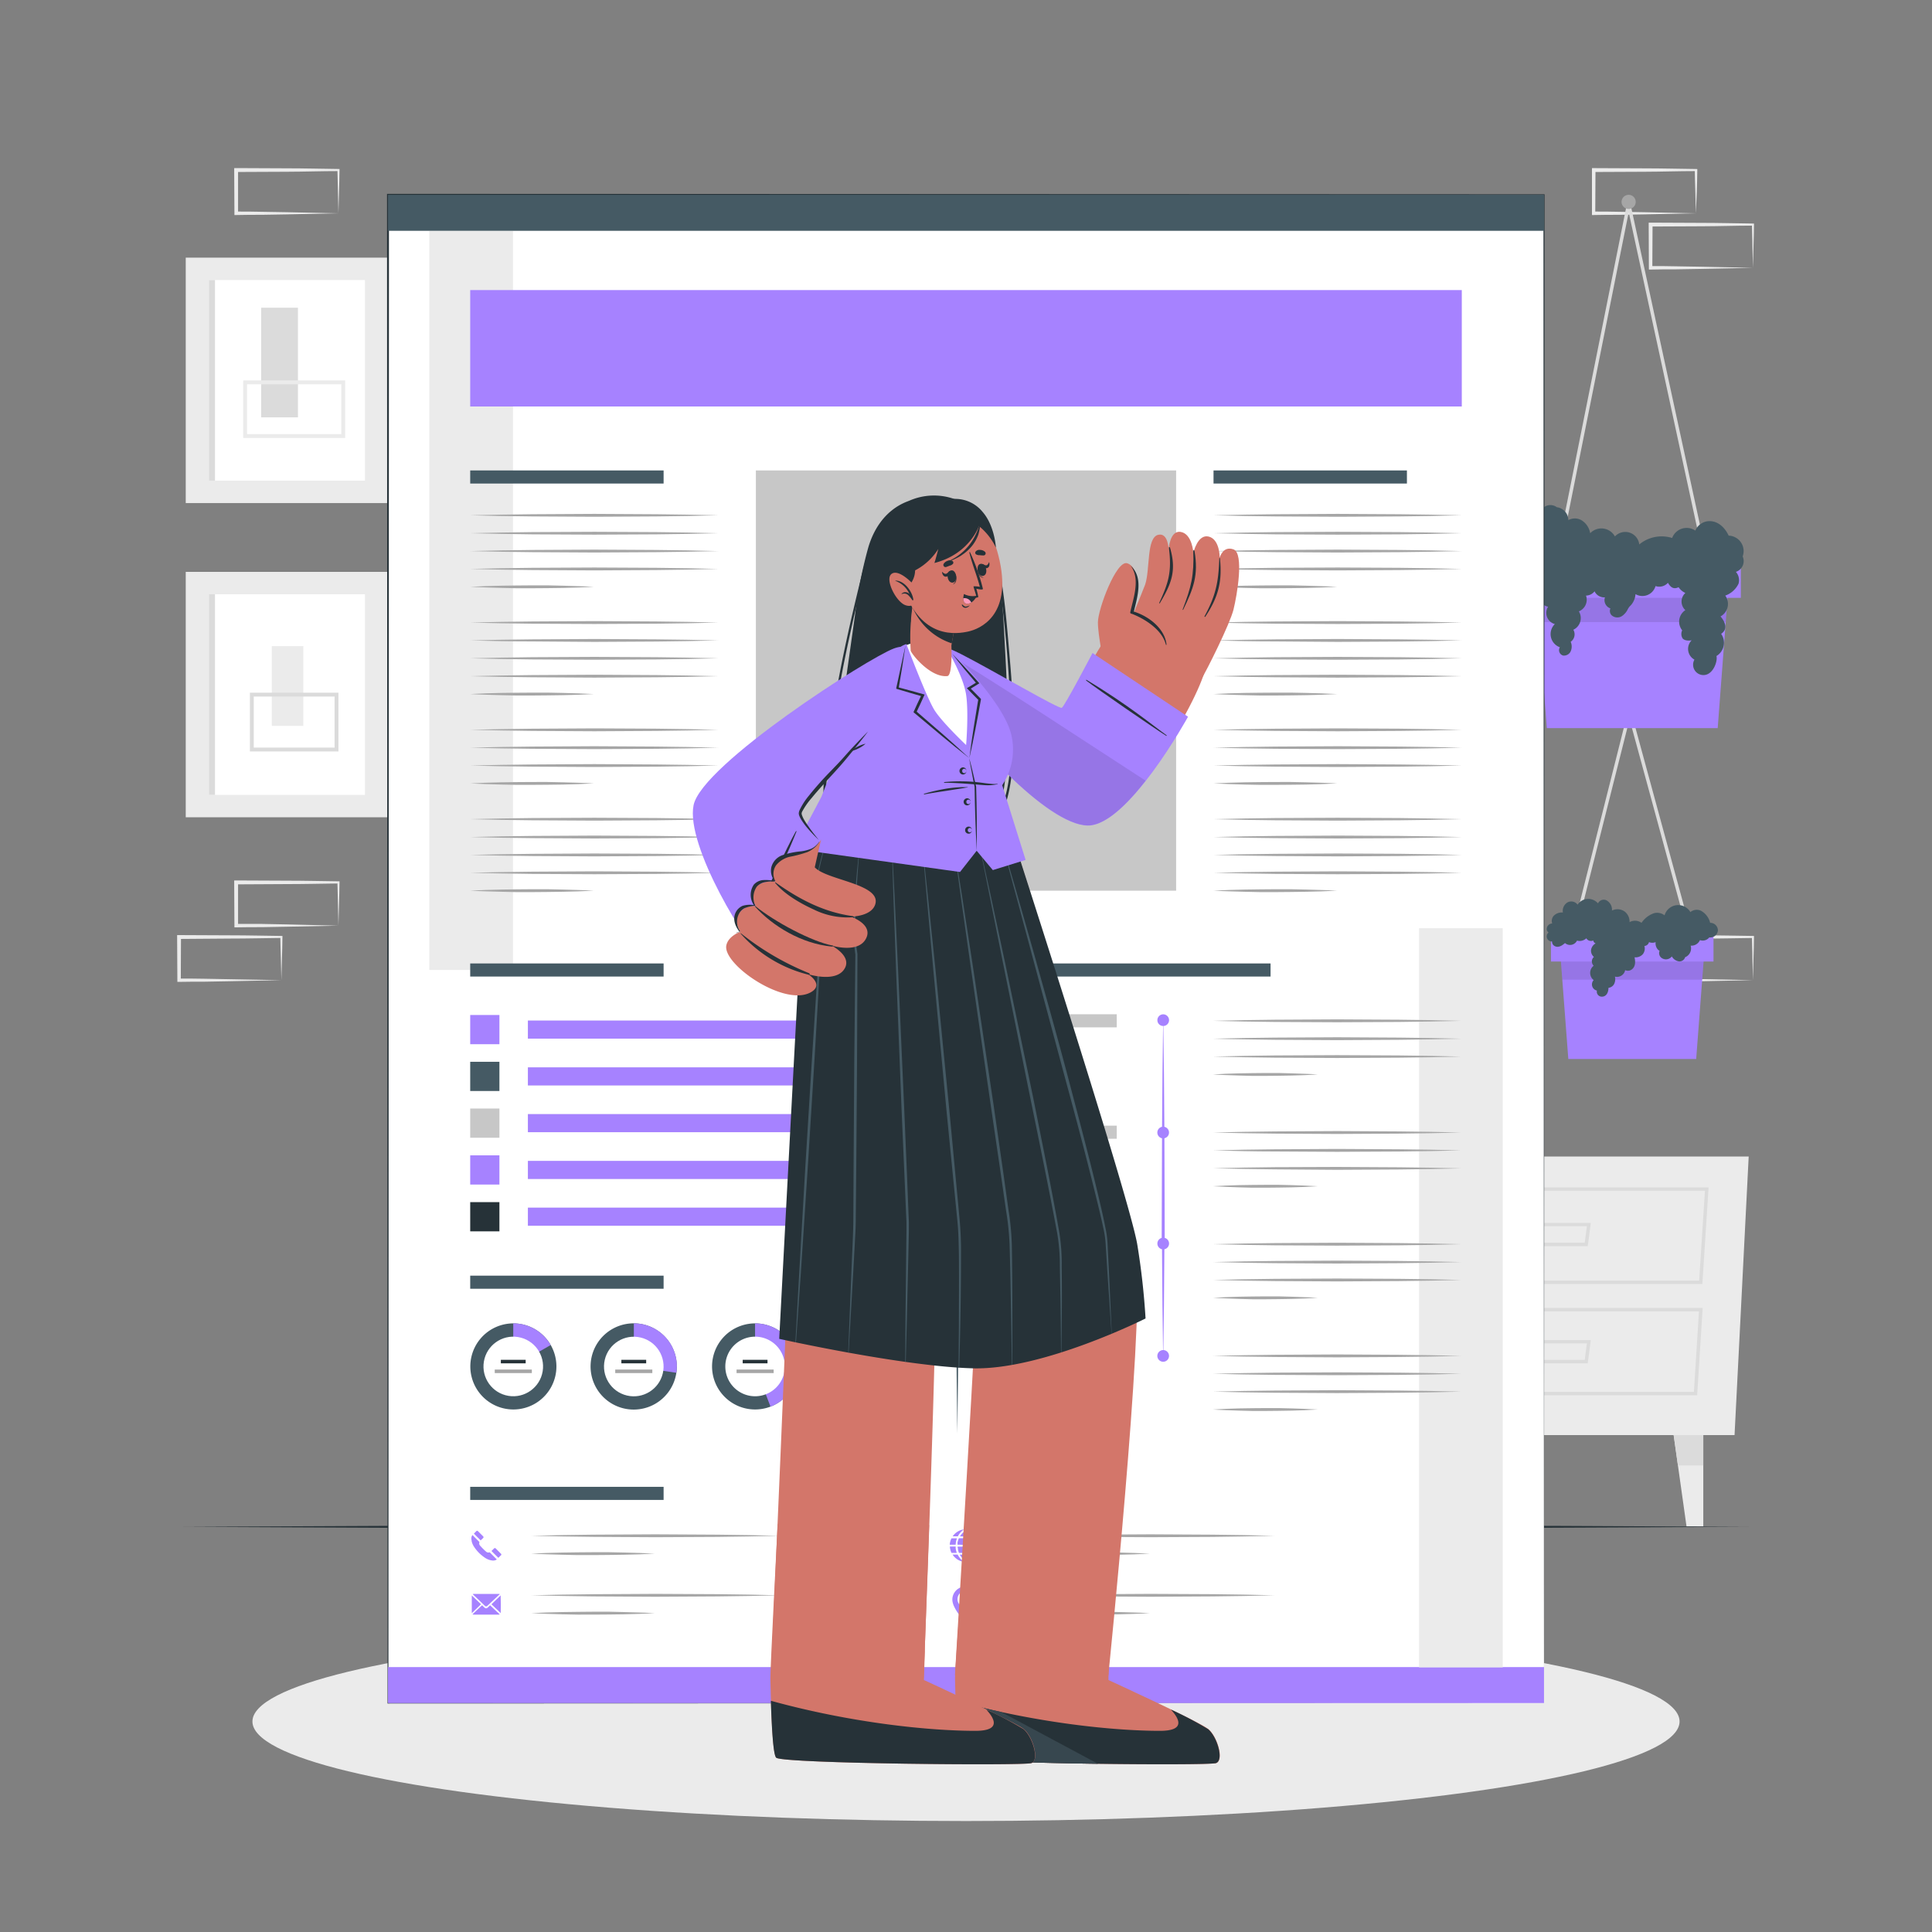 <svg xmlns="http://www.w3.org/2000/svg" viewBox="0 0 500 500"><rect x="0" y="0" width="500" height="500" fill="#808080" stroke="none"/><g id="freepik--background-complete--inject-166"><path d="M87.59,239.56l-13.12.27-6.66.12c-2.23,0-4.47,0-6.7.05h-.44v-.44l-.06-11.19v-.51h.5l13.24.06c4.42,0,8.83.11,13.24.16h.28v.27c0,1.89-.09,3.78-.13,5.65Zm0,0-.14-5.66c0-1.86-.11-3.7-.13-5.53l.27.27c-4.41.05-8.82.16-13.24.16l-13.24.07.5-.5,0,11.19-.45-.45c2.18,0,4.36,0,6.55,0l6.58.12Z" style="fill:#ebebeb"></path><path d="M72.82,253.67l-13.12.27-6.66.12c-2.23,0-4.47,0-6.7.05H45.9v-.44l-.06-11.19V242h.5l13.24.06c4.41,0,8.83.11,13.24.16h.28v.27c0,1.89-.08,3.78-.13,5.65Zm0,0L72.68,248c-.05-1.86-.11-3.7-.13-5.53l.27.27c-4.41.05-8.83.16-13.24.16L46.34,243l.5-.49-.05,11.19-.45-.45c2.18,0,4.36,0,6.55.05l6.58.12Z" style="fill:#ebebeb"></path><path d="M363.58,360.91l-13.12.27-6.66.12c-2.23,0-4.47,0-6.7.05h-.44v-.44l-.06-11.19v-.51h.5l13.24.06c4.42,0,8.83.11,13.24.16h.28v.27c0,1.89-.09,3.78-.14,5.65Zm0,0-.14-5.66c0-1.86-.11-3.7-.13-5.53l.27.27c-4.41.05-8.82.16-13.24.16l-13.24.07.5-.5-.05,11.19-.45-.45c2.18,0,4.36,0,6.55.05l6.58.12Z" style="fill:#ebebeb"></path><path d="M348.81,375l-13.12.27-6.67.12c-2.22,0-4.46,0-6.69,0h-.44V375l-.05-11.19v-.51h.5l13.24.06c4.41,0,8.83.11,13.24.16h.28v.27c0,1.89-.08,3.78-.13,5.65Zm0,0-.14-5.66c-.05-1.86-.11-3.7-.13-5.53l.27.27c-4.41,0-8.83.16-13.24.16l-13.24.07.5-.5L322.78,375l-.45-.45c2.18,0,4.36,0,6.55.05l6.57.12Z" style="fill:#ebebeb"></path><path d="M453.66,253.67l-13.13.27-6.66.12c-2.22,0-4.46,0-6.69.05h-.45v-.44l-.05-11.19V242h.5l13.24.06c4.41,0,8.83.11,13.24.16h.27v.27c0,1.89-.08,3.78-.13,5.65Zm0,0-.14-5.66c0-1.86-.12-3.7-.13-5.53l.27.27c-4.41.05-8.83.16-13.24.16l-13.24.06.5-.49-.06,11.19-.44-.45c2.18,0,4.36,0,6.54.05l6.58.12Z" style="fill:#ebebeb"></path><path d="M438.89,55.2l-13.13.28-6.66.11c-2.22,0-4.46,0-6.69.06H412V55.2l0-11.19v-.5h.51l13.24.06c4.41,0,8.82.12,13.24.17h.27V44c0,1.9-.09,3.79-.13,5.65Zm0,0-.14-5.65c-.05-1.87-.12-3.71-.14-5.54l.28.27c-4.42,0-8.83.16-13.24.17l-13.24.06.5-.5-.06,11.19-.44-.45c2.18,0,4.35,0,6.54.06l6.58.11Z" style="fill:#ebebeb"></path><path d="M453.66,69.31l-13.13.28-6.66.11c-2.22,0-4.46,0-6.69.06h-.45v-.45l-.05-11.19v-.5h.5l13.24.06c4.41,0,8.83.12,13.24.17h.27v.27c0,1.9-.08,3.79-.13,5.65Zm0,0-.14-5.65c0-1.87-.12-3.71-.13-5.54l.27.27c-4.41,0-8.83.16-13.24.17l-13.24.06.5-.5-.06,11.19-.44-.45c2.18,0,4.36,0,6.54.06l6.58.11Z" style="fill:#ebebeb"></path><path d="M87.59,55.2l-13.12.28-6.66.11c-2.23,0-4.47,0-6.7.06h-.44V55.2L60.61,44v-.5h.5l13.24.06c4.42,0,8.83.12,13.24.17h.28V44c0,1.9-.09,3.79-.13,5.65Zm0,0-.14-5.65c0-1.87-.11-3.71-.13-5.54l.27.27c-4.41,0-8.82.16-13.24.17l-13.24.06.5-.5,0,11.19-.45-.45c2.18,0,4.36,0,6.55.06l6.58.11Z" style="fill:#ebebeb"></path><path d="M240.33,178.26l-13.12.27-6.66.12c-2.23,0-4.47,0-6.7,0h-.44v-.44l-.05-11.19v-.51h.5l13.24.06c4.41,0,8.83.11,13.24.16h.28v.27c0,1.89-.08,3.78-.13,5.65Zm0,0-.14-5.66c-.05-1.86-.11-3.7-.13-5.53l.27.27c-4.41,0-8.83.16-13.24.16l-13.24.07.5-.5,0,11.19-.45-.45c2.18,0,4.36,0,6.55.06L227,178Z" style="fill:#ebebeb"></path><rect x="48.07" y="66.68" width="52.36" height="63.51" style="fill:#ebebeb"></rect><rect x="54.06" y="72.47" width="40.39" height="51.92" style="fill:#fff"></rect><rect x="54.06" y="72.47" width="1.58" height="51.92" style="fill:#dbdbdb"></rect><rect x="100.43" y="66.68" width="1.58" height="63.51" style="fill:#dbdbdb"></rect><rect x="67.59" y="79.63" width="9.52" height="28.38" style="fill:#dbdbdb"></rect><path d="M89.33,113.35H62.94V98.45H89.33Zm-25.39-1H88.33V99.45H63.94Z" style="fill:#ebebeb"></path><rect x="48.07" y="148" width="52.36" height="63.51" style="fill:#ebebeb"></rect><rect x="54.06" y="153.8" width="40.39" height="51.92" style="fill:#fff"></rect><rect x="54.06" y="153.8" width="1.58" height="51.92" style="fill:#dbdbdb"></rect><rect x="100.43" y="148" width="1.58" height="63.51" style="fill:#dbdbdb"></rect><rect x="70.34" y="167.22" width="8.16" height="20.63" style="fill:#ebebeb"></rect><path d="M87.59,194.48H64.67V179.26H87.59Zm-21.92-1H86.59V180.26H65.67Z" style="fill:#dbdbdb"></path><polygon points="273.17 371.4 448.9 371.4 452.56 299.3 269.51 299.3 273.17 371.4" style="fill:#ebebeb"></polygon><path d="M440.57,332.3H367.1l-1.37-25h76.45Zm-72.63-.88h71.8l1.5-23.26H366.66Z" style="fill:#dbdbdb"></path><path d="M439.22,361.1H370l-1.12-22.59h71.77Zm-68.4-.88h67.56l1.31-20.83h-69.9Z" style="fill:#dbdbdb"></path><path d="M410.91,322.5H398.57l-.78-6h13.9Zm-11.56-.89h10.78l.55-4.26H398.8Z" style="fill:#dbdbdb"></path><path d="M410.91,352.82H398.57l-.78-6h13.9Zm-11.56-.88h10.78l.55-4.27H398.8Z" style="fill:#dbdbdb"></path><path d="M354.15,332.3H280.68l-1.37-25h76.45Zm-72.63-.88h71.8l1.5-23.26H280.24Z" style="fill:#dbdbdb"></path><path d="M352.8,361.1H283.56l-1.12-22.59h71.77Zm-68.39-.88H352l1.3-20.83h-69.9Z" style="fill:#dbdbdb"></path><path d="M324.49,322.5H312.15l-.78-6h13.9Zm-11.56-.89h10.78l.55-4.26H312.38Z" style="fill:#dbdbdb"></path><path d="M324.49,352.82H312.15l-.78-6h13.9Zm-11.56-.88h10.78l.55-4.27H312.38Z" style="fill:#dbdbdb"></path><polygon points="288.93 371.4 287.82 379.26 285.6 395.04 281.26 395.04 281.26 371.4 288.93 371.4" style="fill:#ebebeb"></polygon><polygon points="288.93 371.4 287.82 379.26 281.26 379.26 281.26 371.4 288.93 371.4" style="fill:#dbdbdb"></polygon><polygon points="433.14 371.4 434.25 379.26 436.47 395.04 440.81 395.04 440.81 371.4 433.14 371.4" style="fill:#ebebeb"></polygon><polygon points="433.14 371.4 434.25 379.26 440.81 379.26 440.81 371.4 433.14 371.4" style="fill:#dbdbdb"></polygon></g><g id="freepik--Shadow--inject-166"><ellipse cx="250" cy="445.52" rx="184.67" ry="25.76" style="fill:#ebebeb"></ellipse></g><g id="freepik--Plant--inject-166"><polygon points="441.46 147.01 421.51 54.92 403.07 147.01 402.19 146.88 421.48 50.58 442.34 146.87 441.46 147.01" style="fill:#dbdbdb"></polygon><polygon points="436.13 239.01 421.72 186.12 408.4 239 407.54 238.78 421.69 182.61 436.98 238.77 436.13 239.01" style="fill:#dbdbdb"></polygon><path d="M423.32,52.25a1.83,1.83,0,1,1-1.83-1.83A1.82,1.82,0,0,1,423.32,52.25Z" style="fill:#a6a6a6"></path><polygon points="441.19 244.9 440.53 253.53 438.97 274.07 405.88 274.07 404.32 253.53 403.66 244.9 441.19 244.9" style="fill:#A682FF"></polygon><polygon points="441.19 244.9 440.53 253.53 404.32 253.53 403.66 244.9 441.19 244.9" style="opacity:0.1"></polygon><rect x="401.39" y="242.14" width="42.06" height="6.7" style="fill:#A682FF"></rect><path d="M444.6,240.75a2,2,0,0,1-2.24,1.85,2.15,2.15,0,0,1-2.41.7,2.43,2.43,0,0,1-2.41,1.43,2.47,2.47,0,0,1-1.43,3,1.52,1.52,0,0,1-1.58,1.08,2.53,2.53,0,0,1-1.86-1.29,1.92,1.92,0,0,1-2.83.25,1.58,1.58,0,0,1-.34-1.71,2.58,2.58,0,0,1-.37-.24,2.39,2.39,0,0,1-.65-2,2.32,2.32,0,0,1-1.72,0,1.32,1.32,0,0,1-1.19,1,2.35,2.35,0,0,1-.4,2.11,2.46,2.46,0,0,1-2.15.81c.24,1.13.29,2.42-.74,3.17a1.65,1.65,0,0,1-1.69.16,2.14,2.14,0,0,1-2.65,1.67,2.78,2.78,0,0,1-.25,2,1.91,1.91,0,0,1-1.42.91c0,1.1-.48,2.31-1.77,2.29a1.3,1.3,0,0,1-1.22-1.58,1.63,1.63,0,0,1-.84-2.71,2.36,2.36,0,0,1,0-3.72,1.55,1.55,0,0,1,.07-2.28,2.08,2.08,0,0,1-.76-1.66,2.31,2.31,0,0,1,1.2-1.84,1,1,0,0,1-.58-.58.84.84,0,0,1,0-.18,1.53,1.53,0,0,1-1.22,0,1.38,1.38,0,0,1-.61-.56,2.52,2.52,0,0,1-2.41.6,2,2,0,0,1-3.11.63c-.76.68-1.79,1.34-2.78.72a1.25,1.25,0,0,1-.57-1.12,1.37,1.37,0,0,1-1.25-.74,1.3,1.3,0,0,1,.35-1.59,1.19,1.19,0,0,1-.47-.72,1.44,1.44,0,0,1,1.41-1.61,2,2,0,0,1,.4-2,2.91,2.91,0,0,1,2.36-.84,2.56,2.56,0,0,1,1.25-2.65,2.07,2.07,0,0,1,2.56.61,3.32,3.32,0,0,1,5.28-.33,1.65,1.65,0,0,1,2.06-.85,2.72,2.72,0,0,1,1.55,2.71,3.22,3.22,0,0,1,3.3.26,3.3,3.3,0,0,1,1.26,2.74,2.88,2.88,0,0,1,3.09.18,6.39,6.39,0,0,1,3.29-2.51,3.14,3.14,0,0,1,2.68.57,3.66,3.66,0,0,1,6.68-.84,2.57,2.57,0,0,1,2.72-.36,4.85,4.85,0,0,1,2.39,3.13A2,2,0,0,1,444.6,240.75Z" style="fill:#455a64"></path><polygon points="447.5 149.46 446.62 161 444.54 188.44 400.31 188.44 398.23 161 397.35 149.46 447.5 149.46" style="fill:#A682FF"></polygon><polygon points="447.5 149.46 446.62 161 398.23 161 397.35 149.46 447.5 149.46" style="opacity:0.1"></polygon><rect x="394.32" y="145.77" width="56.21" height="8.95" style="fill:#A682FF"></rect><path d="M449.25,148a3.26,3.26,0,0,1,.68,3.06,6,6,0,0,1-3.43,3.08,3.68,3.68,0,0,1-1.23,5.39c1.34,1.57,1.89,3.35.16,4.51a4,4,0,0,1-1.22,5.74c.38,1.24-.82,4.94-3.36,4.93a2.68,2.68,0,0,1-2.33-4,3.15,3.15,0,0,1-.72-5s-1.57.34-2.32-.46a2.16,2.16,0,0,1-.13-2.12,3.58,3.58,0,0,1,.82-5.23,3,3,0,0,1,0-4.44,4.15,4.15,0,0,1-1.75-1.49c-1.28.61-2.05.07-2.76-1.14a3,3,0,0,1-3.21.84,3.53,3.53,0,0,1-5.18,2.09,4.89,4.89,0,0,1-1,2.63c-.18.24-.39.42-.59.64a4.78,4.78,0,0,0-.56.93,4.43,4.43,0,0,1-1.17,1.34,2.21,2.21,0,0,1-2.92-.12,1.65,1.65,0,0,1-.26-1.73,2.25,2.25,0,0,1-1.41-2.85,2.75,2.75,0,0,1-2.69-1.57,2.87,2.87,0,0,1-2.21,1.11,3.25,3.25,0,0,1-1.85,4.08,3.34,3.34,0,0,1-1.43,4.76,2.35,2.35,0,0,1-.69,3.12,3,3,0,0,1-.11,2.68,1.94,1.94,0,0,1-1.82.88,1.44,1.44,0,0,1-.87-2.15,3.62,3.62,0,0,1-1.3-6,3,3,0,0,1-1.75-4.49,2.93,2.93,0,0,1-1.68-4.74,1.77,1.77,0,0,1-1.6-.59,1.61,1.61,0,0,1-.33-1,2.29,2.29,0,0,1-2.47-1.08,2.23,2.23,0,0,1,.45-2.6,1.9,1.9,0,0,1-1.26-1.36,1.76,1.76,0,0,1,.14-1.14,2.2,2.2,0,0,1-2.63-1.86,1.78,1.78,0,0,1,1.2-1.86,2.11,2.11,0,0,1-.17-1.43c.33-1.37,1.91-1.79,3.16-1.94a2.81,2.81,0,0,1,3.12-3.68,2.89,2.89,0,0,1,1.35-2.69,2.77,2.77,0,0,1,3,.23H403a3.42,3.42,0,0,1,2.89,3.32,3.5,3.5,0,0,1,3.34,0,4.9,4.9,0,0,1,2.31,3.4,4,4,0,0,1,6.4.83,3.65,3.65,0,0,1,6.3,2.07,9.09,9.09,0,0,1,8.51-1.67,4,4,0,0,1,6-1.91,4,4,0,0,1,4.13-2.43c2.1.21,3.64,1.9,4.5,3.73A4,4,0,0,1,451,144,2.94,2.94,0,0,1,449.25,148Z" style="fill:#455a64"></path></g><g id="freepik--Floor--inject-166"><polygon points="47.44 395.14 98.08 394.9 148.72 394.81 250 394.64 351.28 394.81 401.92 394.89 452.56 395.14 401.92 395.38 351.28 395.47 250 395.64 148.72 395.47 98.08 395.38 47.44 395.14" style="fill:#263238"></polygon></g><g id="freepik--Resume--inject-166"><rect x="100.41" y="50.42" width="299.18" height="390.33" style="fill:#fff"></rect><path d="M399.59,440.76l-299.18.1h-.11v-.11l-.14-390.33v-.25h.25l299.18.11h.14v.14Zm0,0-.14-390.34.14.14-299.18.11.25-.25-.14,390.33-.11-.1Z" style="fill:#263238"></path><rect x="100.41" y="431.44" width="299.18" height="9.31" style="fill:#A682FF"></rect><rect x="111.1" y="59.73" width="21.66" height="191.3" style="fill:#ebebeb"></rect><rect x="367.25" y="240.22" width="21.66" height="191.3" style="fill:#ebebeb"></rect><rect x="100.41" y="50.42" width="299.18" height="9.31" style="fill:#455a64"></rect><rect x="195.62" y="121.75" width="108.76" height="108.76" style="fill:#c7c7c7"></rect><rect x="121.69" y="75.07" width="256.62" height="30.13" style="fill:#A682FF"></rect><rect x="121.69" y="121.75" width="50.05" height="3.39" style="fill:#455a64"></rect><rect x="121.69" y="249.34" width="50.05" height="3.39" style="fill:#455a64"></rect><rect x="121.69" y="384.79" width="50.05" height="3.39" style="fill:#455a64"></rect><rect x="121.69" y="330.14" width="50.05" height="3.39" style="fill:#455a64"></rect><rect x="314.06" y="121.75" width="50.05" height="3.39" style="fill:#455a64"></rect><path d="M121.69,133.36c5.35-.15,10.71-.22,16.06-.28l16.06-.09,16.06.09c5.36.06,10.71.13,16.07.28-5.36.16-10.71.23-16.07.29l-16.06.09-16.06-.09C132.4,133.59,127,133.52,121.69,133.36Z" style="fill:#a6a6a6"></path><path d="M121.69,138c5.35-.15,10.71-.23,16.06-.29l16.06-.08,16.06.08c5.36.06,10.71.13,16.07.29-5.36.16-10.71.23-16.07.29l-16.06.08-16.06-.08C132.4,138.22,127,138.14,121.69,138Z" style="fill:#a6a6a6"></path><path d="M121.69,142.62c5.35-.16,10.71-.23,16.06-.29l16.06-.09,16.06.09c5.36.06,10.71.13,16.07.29-5.36.15-10.71.22-16.07.28l-16.06.09-16.06-.09C132.4,142.84,127,142.77,121.69,142.62Z" style="fill:#a6a6a6"></path><path d="M121.69,147.24c5.35-.15,10.71-.23,16.06-.29l16.06-.08,16.06.08c5.36.06,10.71.14,16.07.29-5.36.16-10.71.23-16.07.29l-16.06.09-16.06-.09C132.4,147.47,127,147.4,121.69,147.24Z" style="fill:#a6a6a6"></path><path d="M121.69,151.87c2.68-.16,5.35-.23,8-.29s5.35-.06,8-.09,5.35,0,8,.09,5.36.13,8,.29c-2.67.15-5.35.23-8,.29s-5.35.05-8,.08-5.35,0-8-.09S124.37,152,121.69,151.87Z" style="fill:#a6a6a6"></path><path d="M121.69,161.12c5.35-.16,10.71-.23,16.06-.29l16.06-.09,16.06.09c5.36.06,10.71.13,16.07.29-5.36.15-10.71.23-16.07.29l-16.06.08-16.06-.08C132.4,161.35,127,161.27,121.69,161.12Z" style="fill:#a6a6a6"></path><path d="M121.69,165.74c5.35-.15,10.71-.22,16.06-.28l16.06-.09,16.06.09c5.36.06,10.71.13,16.07.28-5.36.16-10.71.23-16.07.29l-16.06.09L137.75,166C132.4,166,127,165.9,121.69,165.74Z" style="fill:#a6a6a6"></path><path d="M121.69,170.37c5.35-.15,10.71-.23,16.06-.29l16.06-.08,16.06.08c5.36.06,10.71.13,16.07.29-5.36.16-10.71.23-16.07.29l-16.06.08-16.06-.08C132.4,170.6,127,170.52,121.69,170.37Z" style="fill:#a6a6a6"></path><path d="M121.69,175c5.35-.16,10.71-.23,16.06-.29l16.06-.09,16.06.09c5.36.06,10.71.13,16.07.29-5.36.15-10.71.22-16.07.28l-16.06.09-16.06-.09C132.4,175.22,127,175.15,121.69,175Z" style="fill:#a6a6a6"></path><path d="M121.69,179.62c2.68-.15,5.35-.23,8-.29s5.35-.05,8-.08,5.35,0,8,.08,5.36.14,8,.29c-2.67.16-5.35.23-8,.29s-5.35.06-8,.09-5.35,0-8-.09S124.37,179.78,121.69,179.62Z" style="fill:#a6a6a6"></path><path d="M121.69,188.87c5.35-.15,10.71-.22,16.06-.28l16.06-.09,16.06.08c5.36.06,10.71.14,16.07.29-5.36.16-10.71.23-16.07.29l-16.06.09-16.06-.09C132.4,189.1,127,189,121.69,188.87Z" style="fill:#a6a6a6"></path><path d="M121.69,193.5c5.35-.16,10.71-.23,16.06-.29l16.06-.09,16.06.09c5.36.06,10.71.13,16.07.29-5.36.15-10.71.23-16.07.29l-16.06.08-16.06-.08C132.4,193.73,127,193.65,121.69,193.5Z" style="fill:#a6a6a6"></path><path d="M121.69,198.12c5.35-.15,10.71-.22,16.06-.28l16.06-.09,16.06.09c5.36.06,10.71.13,16.07.28-5.36.16-10.71.23-16.07.29l-16.06.09-16.06-.09C132.4,198.35,127,198.28,121.69,198.12Z" style="fill:#a6a6a6"></path><path d="M121.69,202.75c2.68-.15,5.35-.23,8-.29s5.35-.05,8-.08,5.35,0,8,.08,5.36.13,8,.29c-2.67.16-5.35.23-8,.29s-5.35.05-8,.08-5.35,0-8-.08S124.37,202.9,121.69,202.75Z" style="fill:#a6a6a6"></path><path d="M121.69,212c5.35-.15,10.71-.23,16.06-.29l16.06-.08,16.06.08c5.36.06,10.71.14,16.07.29-5.36.16-10.71.23-16.07.29l-16.06.09-16.06-.09C132.4,212.23,127,212.16,121.69,212Z" style="fill:#a6a6a6"></path><path d="M121.69,216.63c5.35-.16,10.71-.23,16.06-.29l16.06-.09,16.06.09c5.36.06,10.71.13,16.07.29-5.36.15-10.71.22-16.07.29l-16.06.08-16.06-.09C132.4,216.85,127,216.78,121.69,216.63Z" style="fill:#a6a6a6"></path><path d="M121.69,221.25c5.35-.15,10.71-.22,16.06-.28l16.06-.09,16.06.08c5.36.06,10.71.14,16.07.29-5.36.16-10.71.23-16.07.29l-16.06.09-16.06-.09C132.4,221.48,127,221.41,121.69,221.25Z" style="fill:#a6a6a6"></path><path d="M121.69,225.88c5.35-.16,10.71-.23,16.06-.29l16.06-.09,16.06.09c5.36.06,10.71.13,16.07.29-5.36.15-10.71.23-16.07.29l-16.06.08-16.06-.08C132.4,226.11,127,226,121.69,225.88Z" style="fill:#a6a6a6"></path><path d="M121.69,230.5c2.68-.15,5.35-.22,8-.28s5.35-.06,8-.09,5.35,0,8,.09,5.36.13,8,.28c-2.67.16-5.35.23-8,.29s-5.35.06-8,.09-5.35,0-8-.09S124.37,230.66,121.69,230.5Z" style="fill:#a6a6a6"></path><path d="M314.06,133.36c5.36-.15,10.71-.22,16.07-.28l16.06-.09,16.06.09c5.35.06,10.71.13,16.06.28-5.35.16-10.71.23-16.06.29l-16.06.09-16.06-.09C324.77,133.59,319.42,133.52,314.06,133.36Z" style="fill:#a6a6a6"></path><path d="M314.06,138c5.36-.15,10.71-.23,16.07-.29l16.06-.08,16.06.08c5.35.06,10.71.13,16.06.29-5.35.16-10.71.23-16.06.29l-16.06.08-16.06-.08C324.77,138.22,319.42,138.14,314.06,138Z" style="fill:#a6a6a6"></path><path d="M314.06,142.62c5.36-.16,10.71-.23,16.07-.29l16.06-.09,16.06.09c5.35.06,10.71.13,16.06.29-5.35.15-10.71.22-16.06.28l-16.06.09-16.06-.09C324.77,142.84,319.42,142.77,314.06,142.62Z" style="fill:#a6a6a6"></path><path d="M314.06,147.24c5.36-.15,10.71-.23,16.07-.29l16.06-.08,16.06.08c5.35.06,10.71.14,16.06.29-5.35.16-10.71.23-16.06.29l-16.06.09-16.06-.09C324.77,147.47,319.42,147.4,314.06,147.24Z" style="fill:#a6a6a6"></path><path d="M314.06,151.87c2.68-.16,5.36-.23,8-.29s5.35-.06,8-.09,5.35,0,8,.09,5.35.13,8,.29c-2.68.15-5.36.23-8,.29s-5.36.05-8,.08-5.36,0-8-.09S316.74,152,314.06,151.87Z" style="fill:#a6a6a6"></path><path d="M314.06,161.12c5.36-.16,10.71-.23,16.07-.29l16.06-.09,16.06.09c5.35.06,10.71.13,16.06.29-5.35.15-10.71.23-16.06.29l-16.06.08-16.06-.08C324.77,161.35,319.42,161.27,314.06,161.12Z" style="fill:#a6a6a6"></path><path d="M314.06,165.74c5.36-.15,10.71-.22,16.07-.28l16.06-.09,16.06.09c5.35.06,10.71.13,16.06.28-5.35.16-10.71.23-16.06.29l-16.06.09L330.13,166C324.77,166,319.42,165.9,314.06,165.74Z" style="fill:#a6a6a6"></path><path d="M314.06,170.37c5.36-.15,10.71-.23,16.07-.29l16.06-.08,16.06.08c5.35.06,10.71.13,16.06.29-5.35.16-10.71.23-16.06.29l-16.06.08-16.06-.08C324.77,170.6,319.42,170.52,314.06,170.37Z" style="fill:#a6a6a6"></path><path d="M314.06,175c5.36-.16,10.71-.23,16.07-.29l16.06-.09,16.06.09c5.35.06,10.71.13,16.06.29-5.35.15-10.71.22-16.06.28l-16.06.09-16.06-.09C324.77,175.22,319.42,175.15,314.06,175Z" style="fill:#a6a6a6"></path><path d="M314.06,179.62c2.68-.15,5.36-.23,8-.29s5.35-.05,8-.08,5.35,0,8,.08,5.35.14,8,.29c-2.68.16-5.36.23-8,.29s-5.36.06-8,.09-5.36,0-8-.09S316.74,179.78,314.06,179.62Z" style="fill:#a6a6a6"></path><path d="M314.06,188.87c5.36-.15,10.71-.22,16.07-.28l16.06-.09,16.06.08c5.35.06,10.71.14,16.06.29-5.35.16-10.71.23-16.06.29l-16.06.09-16.06-.09C324.77,189.1,319.42,189,314.06,188.87Z" style="fill:#a6a6a6"></path><path d="M314.06,193.5c5.36-.16,10.71-.23,16.07-.29l16.06-.09,16.06.09c5.35.06,10.71.13,16.06.29-5.35.15-10.71.23-16.06.29l-16.06.08-16.06-.08C324.77,193.73,319.42,193.65,314.06,193.5Z" style="fill:#a6a6a6"></path><path d="M314.06,198.12c5.36-.15,10.71-.22,16.07-.28l16.06-.09,16.06.09c5.35.06,10.71.13,16.06.28-5.35.16-10.71.23-16.06.29l-16.06.09-16.06-.09C324.77,198.35,319.42,198.28,314.06,198.12Z" style="fill:#a6a6a6"></path><path d="M314.06,202.75c2.68-.15,5.36-.23,8-.29s5.35-.05,8-.08,5.35,0,8,.08,5.35.13,8,.29c-2.68.16-5.36.23-8,.29s-5.36.05-8,.08-5.36,0-8-.08S316.74,202.9,314.06,202.75Z" style="fill:#a6a6a6"></path><path d="M314.06,212c5.36-.15,10.71-.23,16.07-.29l16.06-.08,16.06.08c5.35.06,10.71.14,16.06.29-5.35.16-10.71.23-16.06.29l-16.06.09-16.06-.09C324.77,212.23,319.42,212.16,314.06,212Z" style="fill:#a6a6a6"></path><path d="M314.06,216.63c5.36-.16,10.71-.23,16.07-.29l16.06-.09,16.06.09c5.35.06,10.71.13,16.06.29-5.35.15-10.71.22-16.06.29l-16.06.08-16.06-.09C324.77,216.85,319.42,216.78,314.06,216.63Z" style="fill:#a6a6a6"></path><path d="M314.06,221.25c5.36-.15,10.71-.22,16.07-.28l16.06-.09,16.06.08c5.35.06,10.71.14,16.06.29-5.35.16-10.71.23-16.06.29l-16.06.09-16.06-.09C324.77,221.48,319.42,221.41,314.06,221.25Z" style="fill:#a6a6a6"></path><path d="M314.06,225.88c5.36-.16,10.71-.23,16.07-.29l16.06-.09,16.06.09c5.35.06,10.71.13,16.06.29-5.35.15-10.71.23-16.06.29l-16.06.08-16.06-.08C324.77,226.11,319.42,226,314.06,225.88Z" style="fill:#a6a6a6"></path><path d="M314.06,230.5c2.68-.15,5.36-.22,8-.28s5.35-.06,8-.09,5.35,0,8,.09,5.35.13,8,.28c-2.68.16-5.36.23-8,.29s-5.36.06-8,.09-5.36,0-8-.09S316.74,230.66,314.06,230.5Z" style="fill:#a6a6a6"></path><rect x="136.62" y="264.12" width="100.78" height="4.68" style="fill:#ebebeb"></rect><rect x="136.62" y="264.12" width="72.86" height="4.68" style="fill:#A682FF"></rect><rect x="136.62" y="276.23" width="100.78" height="4.68" style="fill:#ebebeb"></rect><rect x="136.62" y="276.23" width="92.42" height="4.68" style="fill:#A682FF"></rect><rect x="136.62" y="288.33" width="100.78" height="4.68" style="fill:#ebebeb"></rect><rect x="136.62" y="288.33" width="78.54" height="4.68" style="fill:#A682FF"></rect><rect x="136.62" y="300.44" width="100.78" height="4.68" style="fill:#ebebeb"></rect><rect x="136.62" y="300.44" width="86.61" height="4.68" style="fill:#A682FF"></rect><rect x="136.62" y="312.54" width="100.78" height="4.68" style="fill:#ebebeb"></rect><rect x="136.62" y="312.54" width="94.78" height="4.68" style="fill:#A682FF"></rect><rect x="121.69" y="262.68" width="7.56" height="7.56" style="fill:#A682FF"></rect><rect x="121.69" y="274.79" width="7.56" height="7.56" style="fill:#455a64"></rect><rect x="121.69" y="286.89" width="7.56" height="7.56" style="fill:#c7c7c7"></rect><rect x="121.69" y="299" width="7.56" height="7.56" style="fill:#A682FF"></rect><rect x="121.69" y="311.11" width="7.56" height="7.56" style="fill:#263238"></rect><rect x="264.6" y="249.34" width="64.22" height="3.39" style="fill:#455a64"></rect><rect x="264.6" y="262.49" width="24.41" height="3.39" style="fill:#c7c7c7"></rect><rect x="264.6" y="291.32" width="24.41" height="3.39" style="fill:#c7c7c7"></rect><rect x="264.6" y="320.14" width="24.41" height="3.39" style="fill:#c7c7c7"></rect><rect x="264.6" y="348.97" width="24.41" height="3.39" style="fill:#c7c7c7"></rect><path d="M313.91,264.19c5.35-.16,10.7-.23,16.06-.29l16.06-.09,16.06.09c5.36.06,10.71.13,16.06.29-5.35.15-10.7.23-16.06.29l-16.06.08L330,264.48C324.61,264.42,319.26,264.34,313.91,264.19Z" style="fill:#a6a6a6"></path><path d="M313.91,268.81c5.35-.15,10.7-.22,16.06-.28l16.06-.09,16.06.09c5.36.06,10.71.13,16.06.28-5.35.16-10.7.23-16.06.29l-16.06.09L330,269.1C324.61,269,319.26,269,313.91,268.81Z" style="fill:#a6a6a6"></path><path d="M313.91,273.44c5.35-.15,10.7-.23,16.06-.29l16.06-.08,16.06.08c5.36.06,10.71.13,16.06.29-5.35.16-10.7.23-16.06.29l-16.06.08L330,273.73C324.61,273.67,319.26,273.59,313.91,273.44Z" style="fill:#a6a6a6"></path><path d="M313.91,278.07c2.26-.16,4.52-.23,6.78-.29s4.52-.06,6.79-.09,4.52,0,6.78.09,4.52.13,6.79.29c-2.27.15-4.53.22-6.79.28s-4.52.06-6.78.09-4.53,0-6.79-.09S316.17,278.22,313.91,278.07Z" style="fill:#a6a6a6"></path><path d="M313.91,293.09c5.35-.15,10.7-.22,16.06-.28l16.06-.09,16.06.09c5.36.06,10.71.13,16.06.28-5.35.16-10.7.23-16.06.29l-16.06.09L330,293.38C324.61,293.32,319.26,293.25,313.91,293.09Z" style="fill:#a6a6a6"></path><path d="M313.91,297.72c5.35-.16,10.7-.23,16.06-.29l16.06-.09,16.06.09c5.36.06,10.71.13,16.06.29-5.35.16-10.7.23-16.06.29l-16.06.08L330,298C324.61,298,319.26,297.87,313.91,297.72Z" style="fill:#a6a6a6"></path><path d="M313.91,302.35c5.35-.16,10.7-.23,16.06-.29L346,302l16.06.09c5.36.06,10.71.13,16.06.29-5.35.15-10.7.22-16.06.28l-16.06.09L330,302.63C324.61,302.57,319.26,302.5,313.91,302.35Z" style="fill:#a6a6a6"></path><path d="M313.91,307c2.26-.15,4.52-.23,6.78-.29s4.52-.05,6.79-.08,4.52,0,6.78.08,4.52.14,6.79.29c-2.27.16-4.53.23-6.79.29s-4.52.06-6.78.09-4.53,0-6.79-.09S316.17,307.13,313.91,307Z" style="fill:#a6a6a6"></path><path d="M313.91,322c5.35-.16,10.7-.23,16.06-.29l16.06-.09,16.06.09c5.36.06,10.71.13,16.06.29-5.35.16-10.7.23-16.06.29l-16.06.08L330,322.29C324.61,322.23,319.26,322.15,313.91,322Z" style="fill:#a6a6a6"></path><path d="M313.91,326.62c5.35-.15,10.7-.22,16.06-.28l16.06-.09,16.06.09c5.36.06,10.71.13,16.06.28-5.35.16-10.7.23-16.06.29L346,327,330,326.91C324.61,326.85,319.26,326.78,313.91,326.62Z" style="fill:#a6a6a6"></path><path d="M313.91,331.25c5.35-.15,10.7-.23,16.06-.29l16.06-.08,16.06.08c5.36.06,10.71.13,16.06.29-5.35.16-10.7.23-16.06.29l-16.06.09L330,331.54C324.61,331.48,319.26,331.41,313.91,331.25Z" style="fill:#a6a6a6"></path><path d="M313.91,335.88c2.26-.16,4.52-.23,6.78-.29s4.52-.06,6.79-.09,4.52,0,6.78.09,4.52.13,6.79.29c-2.27.15-4.53.22-6.79.28s-4.52.06-6.78.09-4.53,0-6.79-.09S316.17,336,313.91,335.88Z" style="fill:#a6a6a6"></path><path d="M313.91,350.9c5.35-.15,10.7-.22,16.06-.28l16.06-.09,16.06.09c5.36.06,10.71.13,16.06.28-5.35.16-10.7.23-16.06.29l-16.06.09L330,351.19C324.61,351.13,319.26,351.06,313.91,350.9Z" style="fill:#a6a6a6"></path><path d="M313.91,355.53c5.35-.15,10.7-.23,16.06-.29l16.06-.08,16.06.08c5.36.06,10.71.13,16.06.29-5.35.16-10.7.23-16.06.29L346,355.9,330,355.82C324.61,355.76,319.26,355.68,313.91,355.53Z" style="fill:#a6a6a6"></path><path d="M313.91,360.16c5.35-.16,10.7-.23,16.06-.29l16.06-.09,16.06.09c5.36.06,10.71.13,16.06.29-5.35.15-10.7.22-16.06.28l-16.06.09L330,360.44C324.61,360.38,319.26,360.31,313.91,360.16Z" style="fill:#a6a6a6"></path><path d="M313.91,364.78c2.26-.15,4.52-.23,6.78-.29s4.52-.05,6.79-.08,4.52,0,6.78.08,4.52.14,6.79.29c-2.27.16-4.53.23-6.79.29s-4.52.06-6.78.09-4.53,0-6.79-.09S316.17,364.94,313.91,364.78Z" style="fill:#a6a6a6"></path><polygon points="301.04 263.04 301.23 277.63 301.34 292.23 301.43 321.42 301.34 323.22 301.23 337.81 301.04 352.41 300.84 337.81 300.73 323.22 300.64 321.42 300.74 292.23 300.85 277.63 301.04 263.04" style="fill:#A682FF"></polygon><path d="M302.54,264.19a1.51,1.51,0,0,1-3,0,1.51,1.51,0,1,1,3,0Z" style="fill:#A682FF"></path><path d="M302.54,293.09a1.51,1.51,0,1,1-1.5-1.5A1.51,1.51,0,0,1,302.54,293.09Z" style="fill:#A682FF"></path><path d="M302.54,322a1.51,1.51,0,0,1-3,0,1.51,1.51,0,1,1,3,0Z" style="fill:#A682FF"></path><path d="M302.54,350.9a1.51,1.51,0,1,1-1.5-1.5A1.5,1.5,0,0,1,302.54,350.9Z" style="fill:#A682FF"></path><path d="M144,353.64a11.14,11.14,0,1,1-1.47-5.54A11.15,11.15,0,0,1,144,353.64Z" style="fill:#455a64"></path><path d="M142.51,348.1l-9.68,5.54V342.49A11.16,11.16,0,0,1,142.51,348.1Z" style="fill:#A682FF"></path><circle cx="132.83" cy="353.64" r="7.71" transform="translate(-237.74 426.99) rotate(-80.61)" style="fill:#fff"></circle><rect x="129.62" y="351.92" width="6.42" height="0.91" style="fill:#263238"></rect><rect x="128.04" y="354.44" width="9.6" height="0.91" style="fill:#a6a6a6"></rect><path d="M175.16,353.64a11,11,0,0,1-.12,1.63,11.16,11.16,0,1,1,.12-1.63Z" style="fill:#455a64"></path><path d="M175.16,353.64a11,11,0,0,1-.12,1.63l-11-1.63V342.49a11.14,11.14,0,0,1,11.14,11.15Z" style="fill:#A682FF"></path><circle cx="164.02" cy="353.64" r="7.71" transform="translate(-217.78 432.32) rotate(-76.76)" style="fill:#fff"></circle><rect x="160.81" y="351.92" width="6.42" height="0.91" style="fill:#263238"></rect><rect x="159.22" y="354.44" width="9.6" height="0.91" style="fill:#a6a6a6"></rect><path d="M206.56,353.64a11.14,11.14,0,1,1-1.47-5.54A11.13,11.13,0,0,1,206.56,353.64Z" style="fill:#455a64"></path><path d="M206.56,353.64a11.13,11.13,0,0,1-7.15,10.4l-4-10.4V342.49a11.14,11.14,0,0,1,11.14,11.15Z" style="fill:#A682FF"></path><path d="M203.13,353.64a7.71,7.71,0,1,1-7.71-7.71A7.71,7.71,0,0,1,203.13,353.64Z" style="fill:#fff"></path><rect x="192.21" y="351.92" width="6.42" height="0.91" style="fill:#263238"></rect><rect x="190.62" y="354.44" width="9.6" height="0.91" style="fill:#a6a6a6"></rect><path d="M237.79,353.64a11.14,11.14,0,1,1-1.47-5.54A11.1,11.1,0,0,1,237.79,353.64Z" style="fill:#455a64"></path><path d="M237.79,353.64a11.14,11.14,0,0,1-18.37,8.47l7.23-8.47V342.49a11.14,11.14,0,0,1,11.14,11.15Z" style="fill:#A682FF"></path><circle cx="226.65" cy="353.64" r="7.71" transform="translate(-157.33 523.89) rotate(-81.26)" style="fill:#fff"></circle><rect x="223.44" y="351.92" width="6.42" height="0.91" style="fill:#263238"></rect><rect x="221.85" y="354.44" width="9.6" height="0.91" style="fill:#a6a6a6"></rect><polygon points="247.76 249.11 247.94 264.35 248.05 279.59 248.14 310.07 248.05 340.56 247.94 355.8 247.76 371.05 247.58 355.8 247.47 340.56 247.39 310.07 247.47 279.59 247.58 264.35 247.76 249.11" style="fill:#455a64"></polygon><g id="freepik--IaQ7Yo--inject-166"><path d="M128.56,403.57a1,1,0,0,1-.48.24l-.24.05h-.42l-.42-.07a4.25,4.25,0,0,1-1.54-.68,9.89,9.89,0,0,1-2.73-2.74,4.31,4.31,0,0,1-.67-1.52c0-.14,0-.29-.07-.43V398c0-.13.05-.26.09-.39s.12-.23.18-.35l.07.06c.57.58,1.15,1.15,1.73,1.73a.09.09,0,0,1,0,.11.86.86,0,0,0,.18.84,16.62,16.62,0,0,0,1.57,1.57.86.86,0,0,0,.84.18.09.09,0,0,1,.1,0l1.76,1.76Z" style="fill:#A682FF"></path><path d="M129.58,402.56l-.61.61,0,0-1.78-1.77.13-.13.53-.52a.28.28,0,0,1,.45,0l1.32,1.33A.27.27,0,0,1,129.58,402.56Z" style="fill:#A682FF"></path><path d="M125.07,398l-.68.65-1.75-1.75,0,0,.62-.63a.28.28,0,0,1,.44,0l1.34,1.34A.28.28,0,0,1,125.07,398Z" style="fill:#A682FF"></path></g><g id="freepik--TEfYE6--inject-166"><path d="M129.34,412.57l-.19.18-3,2.82a.45.45,0,0,1-.68,0l-3-2.87-.12-.12a.41.41,0,0,1,.26-.07h2.06l4.29,0A.6.6,0,0,1,129.34,412.57Z" style="fill:#A682FF"></path><path d="M129.33,417.81a1.19,1.19,0,0,1-.26.05h-2.46l-4,0a.63.63,0,0,1-.32-.08c.82-.79,1.64-1.56,2.46-2.34l.47.44.2.19a.54.54,0,0,0,.76,0l.65-.63c.82.78,1.63,1.55,2.45,2.31Z" style="fill:#A682FF"></path><path d="M124.49,415.18c-.79.78-1.6,1.53-2.39,2.31,0,0,0-.07,0-.12,0-1.44,0-2.89,0-4.33,0-.05,0-.1,0-.14Z" style="fill:#A682FF"></path><path d="M129.59,417.47l-.9-.86-1.45-1.37-.06-.05c.8-.78,1.61-1.53,2.39-2.3C129.61,413,129.62,417.35,129.59,417.47Z" style="fill:#A682FF"></path></g><g id="freepik--aiZGp2--inject-166"><path d="M247.69,398.05a5.41,5.41,0,0,0-.37,1.72H245.8v0a.49.49,0,0,1,0-.12,4.17,4.17,0,0,1,.1-.6,4.51,4.51,0,0,1,.34-.93s0,0,0,0h1.41Z" style="fill:#A682FF"></path><path d="M247.65,401.89h-1.4s0,0,0,0a4,4,0,0,1-.35-1.06,3.21,3.21,0,0,1-.07-.53v-.06h1.49s0,0,0,0l0,.37a5.62,5.62,0,0,0,.09.57,5.45,5.45,0,0,0,.2.69Z" style="fill:#A682FF"></path><path d="M253.52,402.33v0a5,5,0,0,1-.4.51,3.71,3.71,0,0,1-.58.54,4.53,4.53,0,0,1-.66.41,4.22,4.22,0,0,1-.7.27,2.85,2.85,0,0,1-.58.12h-.09l0,0,0,0a4.7,4.7,0,0,0,1.11-1.07,5.73,5.73,0,0,0,.45-.75s0,0,0,0h1.43Z" style="fill:#A682FF"></path><path d="M252.12,399.77h-2v-1.71h1.53s0,0,0,0a4.53,4.53,0,0,1,.31,1,3.35,3.35,0,0,1,.08.54C252.11,399.67,252.12,399.72,252.12,399.77Z" style="fill:#A682FF"></path><path d="M252.11,400.23a.49.49,0,0,1,0,.12,2.64,2.64,0,0,1,0,.28c0,.14,0,.27-.07.4a4.94,4.94,0,0,1-.25.83s0,0,0,0h-1.57v-1.66Z" style="fill:#A682FF"></path><path d="M249.72,398.07v1.71H247.8a.53.53,0,0,0,0-.13l0-.28c0-.15,0-.29.08-.44a4.87,4.87,0,0,1,.28-.84s0,0,0,0h1.49Z" style="fill:#A682FF"></path><path d="M249.72,400.25v1.64h-1.53s0,0,0,0a4.39,4.39,0,0,1-.27-.87c0-.15,0-.31-.07-.46s0-.2,0-.3h1.9S249.72,400.23,249.72,400.25Z" style="fill:#A682FF"></path><path d="M254.2,399.78h-1.6a5.77,5.77,0,0,0-.38-1.73h1.5a0,0,0,0,1,0,0,3.67,3.67,0,0,1,.37,1.07,4.11,4.11,0,0,1,.08.6Z" style="fill:#A682FF"></path><path d="M254.2,400.21v.12c0,.14,0,.29,0,.43a4.11,4.11,0,0,1-.3,1l-.07.15,0,0h-1.49a.88.88,0,0,1,0-.15,5.38,5.38,0,0,0,.2-.79c0-.19,0-.38.07-.58v-.14a0,0,0,0,1,0,0h1.59Z" style="fill:#A682FF"></path><path d="M253.48,397.62h-1.43s0,0,0,0a4.8,4.8,0,0,0-.7-1,3.5,3.5,0,0,0-.53-.49l-.29-.22h0v0a4,4,0,0,1,1.42.42A4.23,4.23,0,0,1,253.48,397.62Z" style="fill:#A682FF"></path><path d="M249.45,404.19h0a3.4,3.4,0,0,1-.46-.09,4,4,0,0,1-1.65-.85,3.85,3.85,0,0,1-.81-.93h1.32s0,0,0,0a4.2,4.2,0,0,0,.48.78,4.84,4.84,0,0,0,.56.63,4.43,4.43,0,0,0,.54.43Z" style="fill:#A682FF"></path><path d="M249.43,395.85l-.2.14a5.05,5.05,0,0,0-.63.59,4.42,4.42,0,0,0-.67.95l0,.07h-1.38a4.21,4.21,0,0,1,2.89-1.79h0Z" style="fill:#A682FF"></path><path d="M251.54,402.33a5.13,5.13,0,0,1-.65.88,4.48,4.48,0,0,1-.74.63v-1.51Z" style="fill:#A682FF"></path><path d="M249.72,402.33v1.48a4.2,4.2,0,0,1-1.33-1.48Z" style="fill:#A682FF"></path><path d="M251.49,397.61h-1.33V396.2a4.17,4.17,0,0,1,.75.63A4.93,4.93,0,0,1,251.49,397.61Z" style="fill:#A682FF"></path><path d="M249.72,396.25v1.37h-1.28A4,4,0,0,1,249.72,396.25Z" style="fill:#A682FF"></path></g><g id="freepik--uGJA8C--inject-166"><path d="M253.25,412.6a3.59,3.59,0,0,0-4.17-1.91,3.36,3.36,0,0,0-2.6,3.56,4.77,4.77,0,0,0,.47,1.56,11.81,11.81,0,0,0,2,2.92c.32.36.67.71,1,1.07l.12-.1c.43-.47.88-.92,1.3-1.4a10.5,10.5,0,0,0,1.87-3A3.38,3.38,0,0,0,253.25,412.6Zm-1.07,1.31a2.19,2.19,0,1,1-2.07-2.23A2.19,2.19,0,0,1,252.18,413.91Z" style="fill:#A682FF"></path></g><path d="M137.47,397.46c5.35-.16,10.71-.23,16.06-.29l16.06-.09,16.06.09c5.36.06,10.71.13,16.07.29-5.36.15-10.71.22-16.07.29l-16.06.08-16.06-.09C148.18,397.68,142.82,397.61,137.47,397.46Z" style="fill:#a6a6a6"></path><path d="M137.47,402.08c2.68-.15,5.35-.22,8-.28s5.35-.06,8-.09,5.35,0,8,.08,5.35.14,8,.29c-2.68.16-5.35.23-8,.29s-5.35.06-8,.09-5.35,0-8-.09S140.15,402.24,137.47,402.08Z" style="fill:#a6a6a6"></path><path d="M137.47,412.86c5.35-.15,10.71-.22,16.06-.28l16.06-.09,16.06.08c5.36.06,10.71.14,16.07.29-5.36.16-10.71.23-16.07.29l-16.06.09-16.06-.09C148.18,413.09,142.82,413,137.47,412.86Z" style="fill:#a6a6a6"></path><path d="M137.47,417.49c2.68-.16,5.35-.23,8-.29s5.35-.05,8-.09,5.35,0,8,.09,5.35.13,8,.29c-2.68.15-5.35.23-8,.29s-5.35.05-8,.08-5.35,0-8-.08S140.15,417.64,137.47,417.49Z" style="fill:#a6a6a6"></path><path d="M265.6,397.46c5.35-.16,10.71-.23,16.06-.29l16.06-.09,16.07.09c5.35.06,10.7.13,16.06.29-5.36.15-10.71.22-16.06.29l-16.07.08-16.06-.09C276.31,397.68,271,397.61,265.6,397.46Z" style="fill:#a6a6a6"></path><path d="M265.6,402.08c2.68-.15,5.35-.22,8-.28s5.36-.06,8-.09,5.36,0,8,.08,5.36.14,8,.29c-2.67.16-5.35.23-8,.29s-5.35.06-8,.09-5.35,0-8-.09S268.28,402.24,265.6,402.08Z" style="fill:#a6a6a6"></path><path d="M265.6,412.86c5.35-.15,10.71-.22,16.06-.28l16.06-.09,16.07.08c5.35.06,10.7.14,16.06.29-5.36.16-10.71.23-16.06.29l-16.07.09-16.06-.09C276.31,413.09,271,413,265.6,412.86Z" style="fill:#a6a6a6"></path><path d="M265.6,417.49c2.68-.16,5.35-.23,8-.29s5.36-.05,8-.09,5.36,0,8,.09,5.36.13,8,.29c-2.67.15-5.35.23-8,.29s-5.35.05-8,.08-5.35,0-8-.08S268.28,417.64,265.6,417.49Z" style="fill:#a6a6a6"></path></g><g id="freepik--Character--inject-166"><path d="M314.71,456.3c-2.15.7-63.69.13-66-1.38-.89-.56-1.33-9.54-1.55-20.39v-.34c0-2.24,2.71-39.76,2.71-39.76l40.23.26-3,32.88-.23,6.55,0,.67s23.46,10.75,25.84,12.69S316.87,455.6,314.71,456.3Z" style="fill:#d3766a"></path><path d="M247.28,440.16c.25,8.18.68,14.3,1.41,14.76,2.33,1.5,63.87,2.08,66,1.37s.31-6.89-2.06-8.81a91.33,91.33,0,0,0-9.61-5.05c2.41,2.62,3.63,5.51-2.83,5.51C288.73,447.94,268.69,446.05,247.28,440.16Z" style="fill:#263238"></path><path d="M284.16,456.47c-16.7-.23-34.24-.76-35.46-1.55-.74-.46-1.17-6.58-1.42-14.76,4,1.11,8,2.07,11.85,2.91Z" style="fill:#37474f"></path><path d="M286.84,433.56h-39.7s6.26-103.51,5.91-105.32c-.44-2.32-3.06-12.79-6.54-26.48-1.09-4.28-2.27-8.88-3.49-13.64-3.31-12.88-7-26.95-10.12-39.2-4.77-18.34-8.49-32.6-8.49-32.6H262s4.38,13.88,9.9,31.93c9,29.35,21,69.73,22.18,79.55C296,343.65,286.84,433.56,286.84,433.56Z" style="fill:#d3766a"></path><path d="M266.93,456.3c-2.15.7-63.69.13-66-1.38-.89-.56-1.33-9.54-1.55-20.39v-.34c-.05-2.24,1.88-39.76,1.88-39.76l39.21.26-1.12,31.63,0,1.25-.23,6.55,0,.67s23.46,10.75,25.84,12.69S269.09,455.6,266.93,456.3Z" style="fill:#d3766a"></path><path d="M199.5,440.16c.25,8.18.68,14.3,1.42,14.76,2.32,1.5,63.86,2.08,66,1.37s.31-6.89-2.06-8.81a91.33,91.33,0,0,0-9.61-5.05c2.41,2.62,3.63,5.51-2.83,5.51C241,447.94,220.91,446.05,199.5,440.16Z" style="fill:#263238"></path><path d="M260.76,216.32s-.87,18-5,32.21c-.33,1.17-.69,2.33-1.07,3.44a67.09,67.09,0,0,0-10.83,5.57s-1.84,68.71-1.74,73c.38,16-3.08,103.69-3.08,103.69l-39.56.18s4.35-98,4.29-103.82c-.09-9.4,2.15-50.92,3.87-81.21a238.79,238.79,0,0,1,4.14-33Z" style="fill:#d3766a"></path><path d="M262,216.32s30.55,94.4,32.35,105.9a187.65,187.65,0,0,1,2.12,19s-26.56,13.36-44.64,12.9-50.17-7.63-50.17-7.63,5-94.78,5.1-95.77-6.65-11.66,3.55-34.61Z" style="fill:#263238"></path><path d="M248.71,324.76c0,9.74-.18,19.47-.46,29.2h-.17l.08-10.67c0-6.17.06-12.35,0-18.51-.06-3.09-.1-6.16-.43-9.22l-.91-9.21L245,287.91,241.54,251l-1.67-18.44-1.41-16.37h0l1.74,16.34L242.11,251l3.63,36.85,1.73,18.43.87,9.22A92.68,92.68,0,0,1,248.71,324.76Zm38.35,5.6-.43-8.56a25.54,25.54,0,0,0-.59-4.26c-.27-1.41-.58-2.8-.89-4.2-2.55-11.14-5.5-22.17-8.4-33.22s-6-22-9.06-33L263,230.6l-4.15-14.28h-.05l17.19,64c3,11,5.9,22.06,8.57,33.15.32,1.39.65,2.78.94,4.17a24.91,24.91,0,0,1,.63,4.2l.54,8.54,1,14.78.05,0ZM212.61,222.44c.51-2.12,1.08-4.23,1.73-6.32h-.05c-.69,2.07-1.29,4.16-1.85,6.27a77.51,77.51,0,0,0-1.79,8.67,48.4,48.4,0,0,0-.56,8.84,25.06,25.06,0,0,0,1.69,8.66l-1.73,26.81-1.65,26.89-1.55,26.89-1,18.24.15,0,1.28-18.24,1.76-26.88,1.68-26.89,1.58-26.89v-.07l0-.06a24.68,24.68,0,0,1-1.76-8.51,48.62,48.62,0,0,1,.45-8.77A79.64,79.64,0,0,1,212.61,222.44Zm62.16,105.31a50.21,50.21,0,0,0-.64-8.91c-2.07-11.71-4.47-23.34-6.79-35L260.08,249l-3.72-17.42L253,216.29h0l6.55,32.8L266.61,284c2.38,11.64,4.77,23.27,6.95,34.93a49,49,0,0,1,.73,8.83l.16,8.9q.1,6.66.14,13.34l.1,0q.09-6.66.13-13.32C274.82,333.69,274.81,330.72,274.77,327.75Zm-12.91-5.53a67.54,67.54,0,0,0-.87-9.1l-1.25-9-2.58-18L251.77,250l-2.77-18-2.49-15.68h0L248.64,232l2.56,18.06,5.22,36.09,2.64,18.05,1.29,9a70.51,70.51,0,0,1,.93,9c.19,6.07.28,12.15.38,18.23l.22,12.76.12,0C262,342.88,262.05,332.56,261.86,322.22ZM235.12,314l-.36-9.08L234,286.74l-1.6-36.3-.86-18.14-.84-16.11h0l.52,16.12.66,18.15,1.43,36.3.79,18.14.39,9.08.1,2.26,0,2.27-.05,4.54-.2,18.16-.07,11.24.14,0,.3-11.26.41-18.16.1-4.54,0-2.28Zm-13.75-75.24c0-2.73.16-5.46.3-8.2.27-4.79.64-9.59,1.11-14.37h0q-.85,7.16-1.42,14.35c-.2,2.74-.34,5.47-.41,8.22a44,44,0,0,0,.42,8.25l-.28,27.24-.18,27.31-.07,13.65c0,2.28-.1,4.55-.19,6.82l-.3,6.83-.84,21.22.11,0,1.22-21.22.37-6.82c.11-2.28.28-4.55.26-6.82l.13-13.66.2-27.31.11-27.32v-.06A43.92,43.92,0,0,1,221.37,238.73Z" style="fill:#455a64"></path><path d="M260.11,168.06c.62,11.14,1.06,22.6,0,33.72-.85,8.65-4.49,15.78-13.49,17.9-8.34,2-20.23,1.82-27.29-3.71-3.29-2.58-4.43-6.22-4.21-10.3.3-5.67,4.8-36.72,6.14-46.41a117.48,117.48,0,0,1,3.45-17.58c2.92-9.84,9.84-11.74,10.62-12.1a15.89,15.89,0,0,1,11.71-.42,12.61,12.61,0,0,1,7.68,6.84C259.32,145.6,259.52,157.63,260.11,168.06Z" style="fill:#263238"></path><path d="M233.44,131.24c-7.12,3.32-8.81,11.1-10.54,18.06-2.39,9.7-4.63,19.43-6.39,29.27-.85,4.73-1.59,9.47-2.18,14.24-.58,4.56-1.47,9.43-1.16,14,.51,7.62,7.48,11.08,14.23,12.17a.26.26,0,0,0,.1-.51c-3.84-.76-7.77-1.83-10.63-4.69-3.68-3.66-3.25-8.43-2.82-13.19.74-8.1,1.94-16.14,3.43-24.14s3.26-15.94,5.16-23.86c1.8-7.53,3.12-17.44,10.84-21.27C233.56,131.32,233.52,131.2,233.44,131.24Z" style="fill:#263238"></path><path d="M258,144.13c-1.35-5.82-4.37-11.5-10.51-13.19,0,0,0,0,0,0,7.92,2.53,9.85,11.19,10.91,18.42q1.66,11.42,2.48,22.94c.53,7.38.91,14.82.76,22.22-.15,8-1.6,15.47-6.32,22.05-.09.14.09.3.2.17,4.65-5.32,6.19-12.66,6.56-19.53a206.81,206.81,0,0,0-.8-27.26C260.56,161.4,259.9,152.52,258,144.13Z" style="fill:#263238"></path><path d="M243.56,179.79c13.61,15.84,26,32.56,37.28,32.88,10.73.3,29-30.47,31.17-39.79.74-3.21-23.19-10.89-25.4-8.14-4.16,5.17-10.43,19.86-12.09,19.9s-13.95-8.88-28.47-16.19C237.25,164,234.13,168.81,243.56,179.79Z" style="fill:#d3766a"></path><path d="M310.81,175.94c1.52-2.48,7.5-14.48,8.42-18.19s2.78-14.57,0-15.57-3.57,2.15-3.57,2.15.06-4.71-2.82-5.46-4,4.18-4,4.18-.29-4.84-3.22-5.38-3.18,4.6-3.18,4.6-.06-4.45-2.66-3.87c-3.12.69-2.09,8.86-3.41,12.88-.3.92-7.39,18.08-7.39,18.08Z" style="fill:#d3766a"></path><path d="M302.52,141.83c.74,6,0,8.78-2.51,14.18a.09.09,0,0,0,.16.09c3-5.06,4.36-8.39,2.64-14.32C302.72,141.49,302.48,141.54,302.52,141.83Z" style="fill:#263238"></path><path d="M308.82,142.58c.23,6.31-.52,9.32-2.76,15.17,0,.08.1.14.14.06,2.68-5.56,4-8.91,2.94-15.2C309.09,142.33,308.81,142.29,308.82,142.58Z" style="fill:#263238"></path><path d="M315.55,144.63c-.22,6.13-.9,9.45-3.81,14.85a.11.11,0,0,0,.19.12c3.5-5.22,4.38-9.36,3.8-14.95C315.69,144.27,315.56,144.24,315.55,144.63Z" style="fill:#263238"></path><path d="M285.72,171.87s-1.6-7.42-1.58-10.84,4.77-16.13,7.57-15.26c3.62,1.12,2.32,9,1.19,12.78,0,0,8.37,2.59,8.66,8.44S285.72,171.87,285.72,171.87Z" style="fill:#d3766a"></path><path d="M292.61,146.4c2.56,3.41.74,8.27-.09,12a.35.35,0,0,0,.37.44c3.44,1.32,7.91,4.18,8.84,8a.09.09,0,0,0,.17,0c-.45-4.19-4.6-7.36-8.46-8.56.91-3.83,2.52-8.78-.8-11.85C292.62,146.36,292.59,146.38,292.61,146.4Z" style="fill:#263238"></path><path d="M282.74,169l24.72,16.49s-15.56,28.36-26,28.17S250.3,191,240.43,175.48c-6.83-10.76.12-10.38,8.28-6.21s25.35,14.3,26.08,13.91S282.74,169,282.74,169Z" style="fill:#A682FF"></path><path d="M240.42,175.49c9.87,15.55,30.64,37.92,41.06,38.12,4.6.08,10.22-5.41,15-11.57,0,0,0,0,0,0-12.43-8-40.93-26.95-55.62-35.45C237.32,166.29,236.07,168.62,240.42,175.49Z" style="fill:#000102;opacity:0.1"></path><path d="M301.82,190.43c-3.54-2.24-17.72-12-20.64-14.25-.2-.16-.15-.33.08-.19,10.79,6.46,17.28,11.92,20.65,14.3C302,190.35,301.91,190.49,301.82,190.43Z" style="fill:#263238"></path><path d="M209.23,218.56l53.75.88-4.21-16.09a16.82,16.82,0,0,0,2.42-14c-1.29-4.74-7.41-11.84-11.16-16.35-9.13-11-17.07-6-19.6-3.19C220.76,180.57,209.23,218.56,209.23,218.56Z" style="fill:#fff"></path><path d="M234.58,166.7s5.27,14,7.33,17.19,8.12,8.92,8.12,8.92.7-8.26,0-13-4.71-11.45-4.71-11.45a9.86,9.86,0,0,1,2.84,2.23c4.55,4.64,12.46,13.76,13.66,20a16.7,16.7,0,0,1-2.45,12.62l6.06,19.34-8.49,2.63-4.18-5-4.31,5.49-43-6,7.14-13.48s10.24-26.58,14.29-32.4C231.54,167.23,234.58,166.7,234.58,166.7Z" style="fill:#A682FF"></path><path d="M244.39,202.4a45.54,45.54,0,0,1,6.91-.11c1.15.08,2.28.21,3.41.37.57.08,1.14.14,1.7.19a7.66,7.66,0,0,0,1.79,0,0,0,0,1,1,0,.08,11.76,11.76,0,0,1-1.68.27,12.83,12.83,0,0,1-1.64,0c-1.16-.07-2.32-.2-3.48-.28-2.34-.17-4.68-.34-7-.34C244.29,202.59,244.28,202.41,244.39,202.4Z" style="fill:#263238"></path><path d="M239.16,205.42a50.35,50.35,0,0,1,5.56-1.29c.94-.16,1.88-.26,2.83-.34l1.36-.09c.5,0,1,0,1.51,0,.05,0,.06.07,0,.08-.47.05-.93.17-1.4.24l-1.41.22-2.81.44c-1.88.28-3.75.57-5.62.91C239.09,205.59,239.07,205.45,239.16,205.42Z" style="fill:#263238"></path><path d="M230.68,179.92c-4,6-23,28.42-23.57,30.74-.31,1.3,4.82,5.74,4.78,6.67-.19,3.77-10.54,33.56-13.9,31.14-4.42-3.18-20.64-29.59-18.49-40.1s45.2-38.1,51.85-40.55S234.64,174,230.68,179.92Z" style="fill:#A682FF"></path><path d="M224.67,189.29c-1.82,2.41-3.72,4.74-5.64,7.07s-4,4.48-6,6.73c-1,1.11-2,2.23-2.94,3.39a19.11,19.11,0,0,0-2.5,3.58,1.31,1.31,0,0,0-.13.43,1.28,1.28,0,0,0,.07.41,6.85,6.85,0,0,0,.43,1,19.72,19.72,0,0,0,1.2,1.87c.83,1.24,1.78,2.41,2.72,3.59a40.43,40.43,0,0,1-3.12-3.29,20.77,20.77,0,0,1-1.34-1.85,7.58,7.58,0,0,1-.55-1.06,2.08,2.08,0,0,1-.15-.69,2.56,2.56,0,0,1,.15-.66,17.27,17.27,0,0,1,2.48-3.9c.94-1.19,1.93-2.33,2.93-3.46,2-2.26,4.2-4.32,6.18-6.58S222.54,191.43,224.67,189.29Z" style="fill:#263238"></path><path d="M224,192.48a8.47,8.47,0,0,1-1.76,1.18,8,8,0,0,1-2,.73,8.93,8.93,0,0,1,3.74-1.91Z" style="fill:#263238"></path><path d="M195.05,237.85c1.66-3.85,9-19.37,10.86-22.61.12-.23.3-.2.2,0C201.4,227,197,234.22,195.2,237.91,195.15,238,195,238,195.05,237.85Z" style="fill:#263238"></path><path d="M210.1,256.64c3.12-2-1-4.54-1-4.54s6.86,2.21,9.28-1.11-2.81-6.08-3.17-6.29c.36.11,6.72,2,8.81-1.61,2.16-3.73-3.48-5.74-3.84-5.87.37,0,5.36-.09,6.33-3.17,1.66-5.3-12.64-6.25-15.65-9.59,0,0,1.55-7,1.67-7.2,0,0-1.64,2.71-4.16,3.36-3.11.8-5.91,1.24-7.2,2.7a4.06,4.06,0,0,0-.57,4.82s-3.9-.54-5.64,2.22c-.88,1.43.61,4.11.61,4.11s-3.15-.3-4.53,2.25c-1.12,2,.55,4.42.55,4.42s-3.15,1.1-3.62,3.55C187,249.64,203.41,260.94,210.1,256.64Z" style="fill:#d3766a"></path><path d="M191.76,241.55a.05.05,0,0,0-.07.08,34.54,34.54,0,0,0,17.59,10.63c.22.05.39-.28.16-.38A70.62,70.62,0,0,1,191.76,241.55Z" style="fill:#263238"></path><path d="M195.43,234.45c-.06,0-.14.05-.09.11,4.66,5.16,12.08,9.64,19.91,10.41.27,0,.54-.22.23-.27C210.31,243.79,200.4,238.54,195.43,234.45Z" style="fill:#263238"></path><path d="M220.71,237.09c-7.48-1-13.88-4.36-20-8.72-.08-.06-.15.06-.09.13,2.39,2.94,6.56,5.32,10,6.89a19.81,19.81,0,0,0,10.06,2C220.81,237.34,220.87,237.11,220.71,237.09Z" style="fill:#263238"></path><path d="M191.36,241.11c-1.08-1.41-1.79-3.18-1-4.91a3.59,3.59,0,0,1,1.8-1.76,6.38,6.38,0,0,1,2.94-.2,4.68,4.68,0,0,1,0-5.31,3.62,3.62,0,0,1,2.3-1.16,11.85,11.85,0,0,1,3.06.2,4.17,4.17,0,0,1-.81-3.65,4.53,4.53,0,0,1,2.84-3,21.2,21.2,0,0,1,4.87-1,11.23,11.23,0,0,0,2.49-.63,4.7,4.7,0,0,0,2.1-1.79c.1-.13.08,0,0,.13a6,6,0,0,1-1.25,1.42,7.29,7.29,0,0,1-1.7,1.05,32,32,0,0,1-4.64,1.24,6.44,6.44,0,0,0-3.52,2.21,3.87,3.87,0,0,0-.22,4,.09.09,0,0,1-.11.14,11.42,11.42,0,0,0-2.74.25,3.75,3.75,0,0,0-1.93,1.15,4.92,4.92,0,0,0-.35,4.91,8.65,8.65,0,0,0-2.89.68,3.47,3.47,0,0,0-1.38,1.46,4.25,4.25,0,0,0,.34,4.47.13.13,0,0,1,0,.06h0v0l0,0h0s-1,.39-1.05.39,0,0,0-.05A6.34,6.34,0,0,1,191.36,241.11Z" style="fill:#263238"></path><path d="M235.69,168.4c.26.94,5.1,7,9.47,6.57,1.42-.13,1.06-7.92,1.06-7.92l.1-.59,1.46-8.14L238,152.64l-1.4-.74s-.25,2.25-.54,5.06c0,.13,0,.26,0,.4s0,.31-.05.46c0,.42-.1.85-.14,1.28s-.06.64-.08,1,0,.68-.07,1A52.38,52.38,0,0,0,235.69,168.4Z" style="fill:#d3766a"></path><path d="M236.1,157a16.62,16.62,0,0,0,10.22,9.5l1.46-8.14L238,152.64l-1.4-.74S236.39,154.15,236.1,157Z" style="fill:#263238"></path><path d="M258.71,145.15c3.07,14.19-5.08,17.63-8.15,18.29-2.77.6-12.31,2.28-16.83-11.52s1.11-19.72,7.39-21.42S255.64,131,258.71,145.15Z" style="fill:#d3766a"></path><path d="M254.54,143.75a8.26,8.26,0,0,1-1-.07,1.6,1.6,0,0,1-1-.26.52.52,0,0,1-.09-.62,1.25,1.25,0,0,1,1.21-.48,1.9,1.9,0,0,1,1.26.49A.55.55,0,0,1,254.54,143.75Z" style="fill:#263238"></path><path d="M244.82,146.75a9.56,9.56,0,0,0,.94-.35,1.63,1.63,0,0,0,.9-.53.53.53,0,0,0-.09-.63,1.29,1.29,0,0,0-1.3-.11,1.91,1.91,0,0,0-1.07.82A.56.56,0,0,0,244.82,146.75Z" style="fill:#263238"></path><path d="M247.29,148.48s-.07.06-.06.1c.19,1,.25,2.11-.57,2.58,0,0,0,.07,0,.06C247.72,150.88,247.63,149.37,247.29,148.48Z" style="fill:#263238"></path><path d="M246.25,147.61c-1.59.14-1.18,3.31.29,3.17S247.58,147.49,246.25,147.61Z" style="fill:#263238"></path><path d="M245.65,147.85c-.26.22-.49.57-.81.65s-.72-.21-1-.5c0,0-.06,0-.05.05.07.6.38,1.2,1,1.2s1-.58,1-1.21C245.87,147.92,245.75,147.77,245.65,147.85Z" style="fill:#263238"></path><path d="M253,147.11s.08,0,.09.07c.13,1,.45,2.08,1.39,2.25,0,0,0,0,0,.06C253.38,149.52,253,148.06,253,147.11Z" style="fill:#263238"></path><path d="M253.69,145.94c1.55-.39,2.21,2.73.78,3.09S252.4,146.26,253.69,145.94Z" style="fill:#263238"></path><path d="M254.39,146c.28.11.59.36.89.31s.52-.44.67-.81c0,0,.05,0,.06,0,.14.59.08,1.25-.47,1.49s-1-.22-1.26-.78C254.23,146.15,254.27,146,254.39,146Z" style="fill:#263238"></path><path d="M249.08,156.48c.25.21.51.51.87.51a2.55,2.55,0,0,0,1-.34s.07,0,0,0a1.33,1.33,0,0,1-1.21.64,1,1,0,0,1-.84-.81C249,156.47,249,156.45,249.08,156.48Z" style="fill:#263238"></path><path d="M252.68,152.36s.4,1.44.5,2.13c0,.06-.15.12-.39.16h0a3.32,3.32,0,0,1-3.36-.78c-.06-.06,0-.14.09-.11a5,5,0,0,0,3.11.44c0-.2-.77-2.44-.67-2.46a6.2,6.2,0,0,1,1.62.14c-.76-3-2-5.88-2.71-8.89a.09.09,0,0,1,.17-.07,50.56,50.56,0,0,1,3.33,9.45C254.46,152.76,253,152.44,252.68,152.36Z" style="fill:#263238"></path><path d="M252.69,154.41a3.92,3.92,0,0,1-1.33,1.53,1.82,1.82,0,0,1-1.06.29c-.82,0-1-.76-1-1.4a4.06,4.06,0,0,1,.16-1A5.23,5.23,0,0,0,252.69,154.41Z" style="fill:#263238"></path><path d="M251.36,155.94a1.82,1.82,0,0,1-1.06.29c-.82,0-1-.76-1-1.4A1.87,1.87,0,0,1,251.36,155.94Z" style="fill:#ff9abb"></path><path d="M233.83,152.7a6,6,0,0,0,3-5.09,15.61,15.61,0,0,0,6-5.54c-.07.3-.64,2.51-1,3.63,9.11-2.32,11.51-9.56,11.51-9.56a16.06,16.06,0,0,1,4.4,5.58s-.3-5.66-3.46-9.26a9.13,9.13,0,0,0-8.66-3.21A13.05,13.05,0,0,0,233.26,134C227.69,140.9,233.83,152.7,233.83,152.7Z" style="fill:#263238"></path><path d="M248.85,143.72a17,17,0,0,1-4.62,2s0,0,0,0a14.48,14.48,0,0,0,6.5-4.53,13.89,13.89,0,0,0,1.81-2.91,9.45,9.45,0,0,0,1-3.6c0-.09.14-.08.14,0a11.17,11.17,0,0,1-.49,3.68,10.24,10.24,0,0,1-1.85,3.18,11.61,11.61,0,0,1-2.49,2.15" style="fill:#263238"></path><path d="M236.36,151.22s-3.71-4.09-5.61-2.71,1.3,7.6,3.8,8.18a2.45,2.45,0,0,0,3.1-1.72Z" style="fill:#d3766a"></path><path d="M231.71,150.27s0,0,0,.06a6.24,6.24,0,0,1,3.67,3.45,1.36,1.36,0,0,0-2.06-.11s0,.1.06.08a1.5,1.5,0,0,1,1.71.32,6.78,6.78,0,0,1,1,1.23c.1.14.36,0,.28-.14l0,0C236.08,153,234,150.19,231.71,150.27Z" style="fill:#263238"></path><path d="M234.35,167c-.54,3.73-1.15,7.44-1.78,11.16l-.19-.31c2.19.57,4.36,1.2,6.55,1.8l.36.1-.16.35c-.65,1.44-1.29,2.88-2,4.3l-.09-.4c2.31,2,4.65,4,6.93,6s4.58,4.07,6.83,6.16c-2.42-1.89-4.79-3.82-7.15-5.78s-4.7-3.94-7.05-5.9l-.19-.17.1-.23c.64-1.44,1.32-2.87,2-4.29l.2.45c-2.17-.64-4.35-1.25-6.51-1.91l-.24-.08,0-.23C232.77,174.39,233.52,170.7,234.35,167Z" style="fill:#263238"></path><path d="M246.46,169.22c1.21,1.26,2.06,2.16,3.24,3.46s2.38,2.57,3.53,3.89l.23.27-.31.19-2.27,1.41.07-.51c.93.94,1.88,1.87,2.79,2.82l.12.13,0,.17c-.47,2.53-.9,5.07-1.41,7.6s-1,5.06-1.58,7.57c.31-2.56.69-5.11,1.08-7.66s.83-5.08,1.24-7.63l.1.3c-.95-.93-1.86-1.89-2.78-2.84l-.29-.29.35-.21,2.3-1.38-.08.46c-1.14-1.32-2.24-2.68-3.36-4S247.54,170.6,246.46,169.22Z" style="fill:#263238"></path><path d="M250.84,196.22c.32,1.23.65,2.46.94,3.7s.58,2.47.85,3.71v0c.09,2.77.12,5.53.16,8.29s0,5.53,0,8.3c-.16-2.76-.28-5.53-.37-8.29s-.16-5.52-.19-8.29v0c-.26-1.24-.51-2.49-.73-3.74S251,197.48,250.84,196.22Z" style="fill:#263238"></path><path d="M250.11,199.52a.89.89,0,0,1-1.45.72.92.92,0,0,1,0-1.44.89.89,0,0,1,1.45.72Zm0,0a.6.6,0,0,0-.25-.47.56.56,0,0,0-.48-.08.58.58,0,0,0-.37.55.55.55,0,0,0,.37.55.59.59,0,0,0,.48-.07A.64.64,0,0,0,250.11,199.52Z" style="fill:#263238"></path><path d="M251.19,207.52a.9.9,0,0,1-.73.89.88.88,0,0,1-.72-.17.92.92,0,0,1,0-1.44.89.89,0,0,1,1.45.72Zm0,0a.64.64,0,0,0-.25-.48.59.59,0,0,0-.48-.07.59.59,0,0,0,0,1.1.59.59,0,0,0,.48-.07A.64.64,0,0,0,251.19,207.52Z" style="fill:#263238"></path><path d="M251.56,214.84a.92.92,0,0,1-.72.9.94.94,0,0,1-.73-.18.93.93,0,0,1,0-1.44.94.94,0,0,1,.73-.18A.92.92,0,0,1,251.56,214.84Zm0,0a.57.57,0,0,0-.25-.47.51.51,0,0,0-.47-.07.57.57,0,0,0-.38.54.56.56,0,0,0,.38.55.57.57,0,0,0,.47-.07A.62.62,0,0,0,251.56,214.84Z" style="fill:#263238"></path></g></svg>